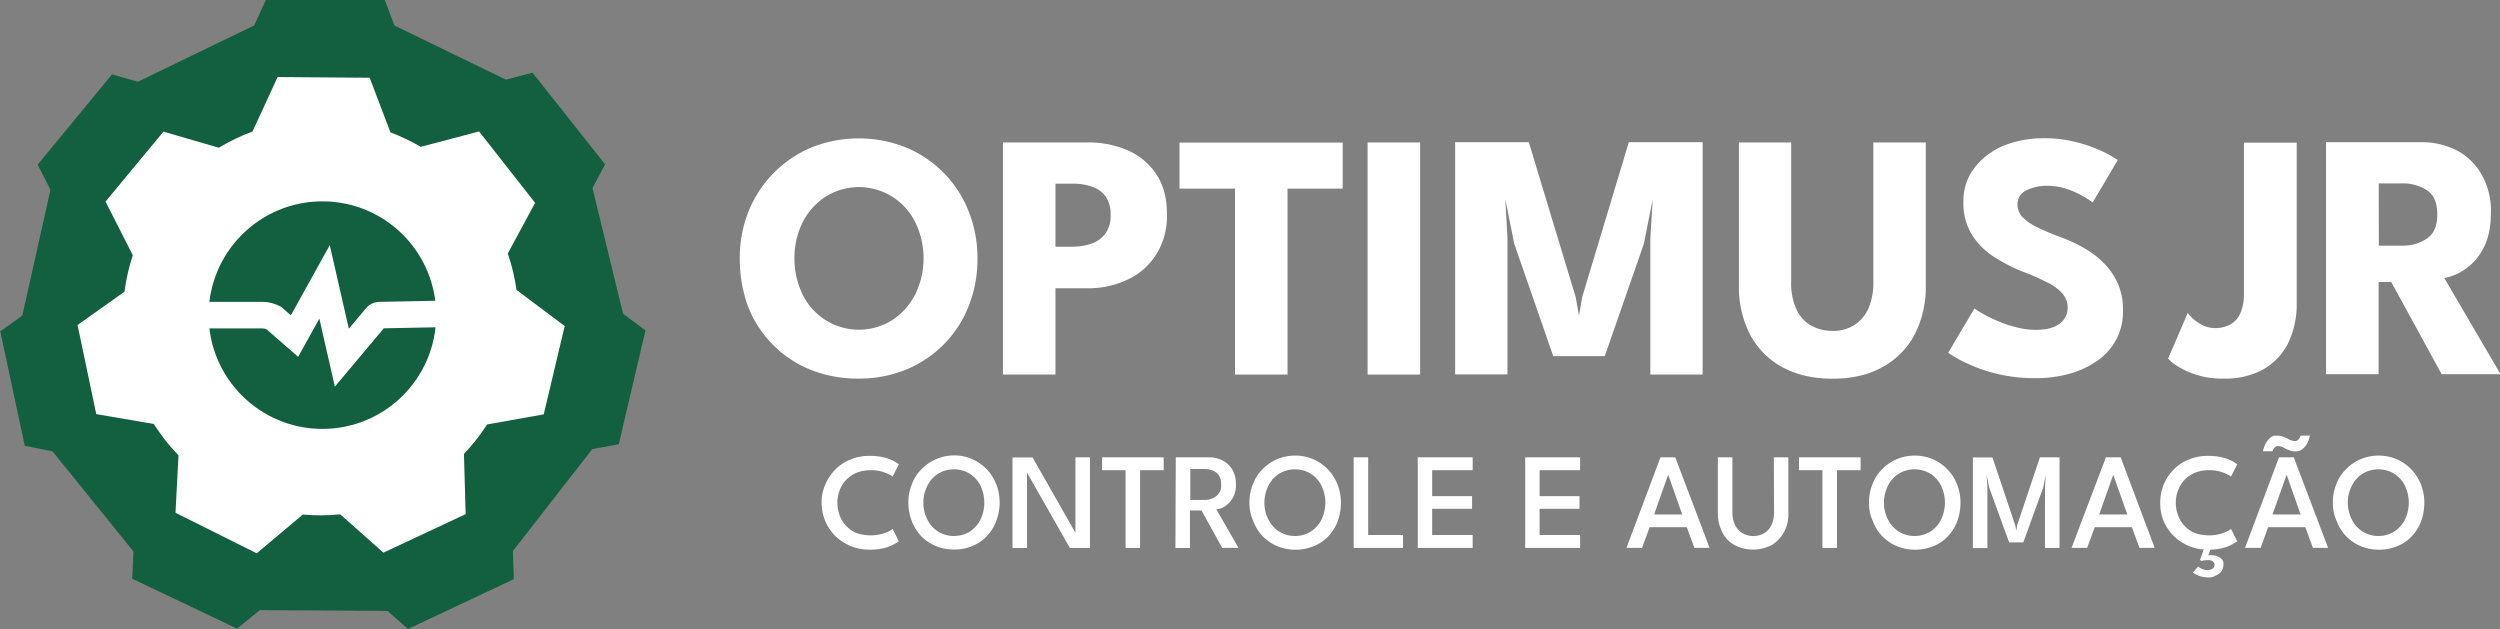 <?xml version="1.0" encoding="UTF-8"?>
<svg
  width="2035"
  height="512"
  version="1.1"
  viewBox="0 0 2035 512"
  xmlns="http://www.w3.org/2000/svg"
>
  <rect x="0" y="0" width="2035" height="512" fill="#808080" stroke="none"/>
  <polygon
    transform="matrix(1.028 0 0 -1.028 -.302 512.56)"
    points="497.41 234.79 465.81 364.59 415.01 428.69 299.01 484.99 216.11 485.49 95.81 427.29 43.81 364.19 14.61 233.79 31.71 153.79 115.71 49.89 188.41 15.59 322.71 14.79 396.61 49.69 478.71 155.09"
    fill="#136041"
  />
  <path
    d="m216.38 0.001-26.966 58.988c-13.437 4.887-26.338 11.116-38.523 18.596l-59.737-17.067-60.493 73.52 29.537 57.913c-4.469 13.549-7.614 27.492-9.4 41.647l-50.584 36.146 19.938 93.123 63.716 12.857c7.781 11.952 16.75 23.076 26.779 33.215l-3.058 62.125 85.4 40.662 49.528-40.467c14.263 1.314 28.613 1.191 42.851-0.357l46.766 41.099 3.991-1.88 82.116-38.681-2.004-64.966c9.925-10.322 18.749-21.635 26.346-33.772l61.096-11.061 21.753-92.674-52.104-38.815c-1.944-14.166-5.305-28.091-10.034-41.585l29.289-54.789-59.135-74.652-62.756 16.664c-11.2-6.599-22.975-12.156-35.187-16.611l-22.259-59.178h-96.866zm45.261 186.67c12.305-0.104 24.689 2.92 35.917 9.17 25.665 14.284 40.177 42.573 36.811 71.752-3.365 29.18-23.933 53.422-52.176 61.491-28.242 8.069-58.515-1.645-76.787-24.643l-4e-3 -4e-3c-25.042-31.481-19.784-77.109 11.761-102.07l-4.173-5.274h0.01l4.175 5.272c12.952-10.258 28.645-15.56 44.465-15.694z"
    fill="#136041"
  />
  <path
    d="m225.98 62.71-20.444 44.404c-9.553 3.482-18.738 7.877-27.443 13.129l-45.03-13.093-47.141 56.922 22.178 43.719c-3.201 9.646-5.463 19.57-6.76 29.65l-38.211 27.141 15.235 72.516 46.796 8.014c2.819 4.285 6.163 9.126 9.185 12.973 3e-3 4e-3 7e-3 0.01 0.01 0.013 3.392 4.375 7.087 8.498 10.954 12.457l-2.449 46.845 66.112 32.997 37.532-31.562c10.135 0.933 20.329 0.878 30.453-0.163l35.138 31.187 66.948-31.352-1.385-49.042c7.044-7.363 13.351-15.389 18.84-23.974l46.092-8.196 17.088-71.886-39.24-29.43c-1.408-10.097-3.784-20.026-7.093-29.669l22.247-41.193-45.627-58.108-47.469 12.509c-7.883-4.614-16.135-8.535-24.683-11.751l-16.887-44.465zm33.734 143.78c1.573-0.034 3.15 4e-3 4.723 0.113 7.551 0.523 15.044 2.7 21.923 6.571 18.344 10.323 28.642 30.624 26.139 51.524-2.503 20.901-17.303 38.196-37.566 43.894-20.263 5.699-41.913-1.344-54.942-17.875v-2e-3c-17.876-22.672-13.965-55.333 8.759-73.143v-2e-3c9.059-7.103 19.952-10.84 30.965-11.08z"
    fill="#fff"
  />
  <circle transform="scale(1,-1)" cx="262.44" cy="-256.51" r="92.616" fill="#136041" />
  <path
    d="m268.43 199.58-31.671 57.086-7.869-6.867-1.141-0.595c-4.304-2.244-9.079-3.437-13.934-3.482l-0.051-2e-3h-46.101v21.587h45.949c1.158 0.011 2.28 0.298 3.347 0.732l25.722 22.448 17.259-31.11 12.641 55.361 39.815-47.495 49.661-0.966-0.42-21.582-52.834 1.026h0.135c-4.769 0.033-9.248 2.421-11.932 6.363l0.651-0.859-13.705 16.347z"
    fill="#fff"
  />
  <g transform="matrix(.961 0 0 .961 -.292 1.063)" fill="#fff">
    <path
      d="m626.93 217.66a105.11 105.11 0 0 1 7.5-39.9 98.36 98.36 0 0 1 53.3-54 108.14 108.14 0 0 1 79.9 0 96.77 96.77 0 0 1 53.1 54 105.11 105.11 0 0 1 7.5 39.9 107.5 107.5 0 0 1-7.3 40.2 95.82 95.82 0 0 1-52.9 54 105 105 0 0 1-40.6 7.7 106.81 106.81 0 0 1-41.1-7.7 94.75 94.75 0 0 1-52.7-54.1 118.47 118.47 0 0 1-6.7-40.1zm46.3 0a68.52 68.52 0 0 0 6.8 30.4 53 53 0 0 0 76.3 21.8 56.47 56.47 0 0 0 19.3-21.8 69.74 69.74 0 0 0 0-60.8 53.17 53.17 0 0 0-76.3-21.6 56.47 56.47 0 0 0-19.3 21.8 66.79 66.79 0 0 0-6.8 30.2z"
    />
    <path
      d="m849.83 119.56h71.5a82.48 82.48 0 0 1 34 6.6 54.76 54.76 0 0 1 24.3 20.2c6.1 9.1 9.1 20.2 9.1 33.8a60.83 60.83 0 0 1-9.1 34.3 56.32 56.32 0 0 1-24.3 21.3 76.84 76.84 0 0 1-34 7.3h-27v73.1h-44.5zm44.5 88.3h14.5a50.65 50.65 0 0 0 16.3-2.7 24.49 24.49 0 0 0 11.6-8.6 25.23 25.23 0 0 0 4.3-15.7 26.33 26.33 0 0 0-4.3-15.7 23.24 23.24 0 0 0-11.6-8.2 49.61 49.61 0 0 0-16.3-2.5h-14.5z"
    />
    <path d="m1046.4 158.66h-47v-39h138.2v39h-46.7v157.5h-44.5z" />
    <path d="m1158.7 119.56h44.5v196.6h-44.5z" />
    <path
      d="m1442.5 119.56v196.6h-44.3v-115.5l2-32.9-7.5 37.7-33.1 95.1h-43.63l-33.1-95.3-7.5-37.7 1.8 32.9v115.54h-44.3v-196.64h62.4l39.7 131.2 2.8 15.7 2.7-15.7 39.5-131.2h62.4v0.2z"
    />
    <path
      d="m1587 119.56h44.5v120.8a87.42 87.42 0 0 1-9.5 42 66.73 66.73 0 0 1-27.2 27.5c-11.8 6.6-25.9 9.8-42.2 9.8s-30.6-3.2-42.7-9.8a67.32 67.32 0 0 1-27.2-27.5 88.59 88.59 0 0 1-9.5-42v-120.8h44.3v118.3a52.74 52.74 0 0 0 4.3 22.7 30.48 30.48 0 0 0 12 13.8 37.63 37.63 0 0 0 18.6 4.8 33.62 33.62 0 0 0 18.4-4.8 32.68 32.68 0 0 0 12-13.8 55.88 55.88 0 0 0 4.3-22.7v-118.3z"
    />
    <path
      d="m1730 116a107.77 107.77 0 0 1 32 4.1 124.65 124.65 0 0 1 22 8.4c3.4 1.8 6.8 3.9 10.2 5.9l-21.3 35.9c-1.6-1.1-4.3-3-8.2-5.2a75.38 75.38 0 0 0-13.6-6.1 49.77 49.77 0 0 0-16.3-2.7 38 38 0 0 0-18.6 4.1 12.72 12.72 0 0 0-7 12 15 15 0 0 0 3.9 10 41.46 41.46 0 0 0 11.6 8.4 215.57 215.57 0 0 0 20 8.6 128.49 128.49 0 0 1 20.7 9.5 77.75 77.75 0 0 1 17 12.9 58.39 58.39 0 0 1 11.8 17.3 53.57 53.57 0 0 1 4.3 22.2 49.78 49.78 0 0 1-22.7 43.8 76.33 76.33 0 0 1-23.8 10.7 104.08 104.08 0 0 1-27.7 3.4 134.29 134.29 0 0 1-62-14.5 118 118 0 0 1-11.8-7l22.2-37.5c2.3 1.6 4.5 3 6.8 4.3a120.17 120.17 0 0 0 12.5 6.1 90.28 90.28 0 0 0 15.9 5.4 65.83 65.83 0 0 0 16.6 2.3c9.1 0 15.9-1.8 20.4-5.2a16.69 16.69 0 0 0 6.8-13.8 18.05 18.05 0 0 0-4.3-11.6 39.61 39.61 0 0 0-12.9-9.5 196.66 196.66 0 0 0-21.6-9.5 144.16 144.16 0 0 1-24.3-12.7 59.84 59.84 0 0 1-18.2-18.6 50.67 50.67 0 0 1-7-27.7 45.61 45.61 0 0 1 9.3-28.6 60.72 60.72 0 0 1 24.7-18.8 90.44 90.44 0 0 1 32.6-6.3z"
    />
    <path
      d="m1945.7 255.56a75.87 75.87 0 0 1-7.5 34.5 53.15 53.15 0 0 1-21.3 22 66.85 66.85 0 0 1-32.9 7.5 70.74 70.74 0 0 1-23.8-3.4 67.5 67.5 0 0 1-16.1-7.5 28.25 28.25 0 0 1-7.3-6.1l16.6-38.6a37.18 37.18 0 0 0 5 5.4 43 43 0 0 0 7.9 5.2 26.63 26.63 0 0 0 22.9-0.7 19.42 19.42 0 0 0 8.6-9.3 41 41 0 0 0 3.2-17.5v-127.3h44.7z"
    />
    <path
      d="m1970.9 119.36h80.07a64.69 64.69 0 0 1 30.4 7 51.32 51.32 0 0 1 21.1 20.7 61.17 61.17 0 0 1 7.7 32.2c0 12.5-2.3 22.5-6.6 30.4a47.33 47.33 0 0 1-15.9 17.7 42.94 42.94 0 0 1-17 7l47.7 81.5h-49.9l-42.7-78.1h-10.7v78.1h-44.5v-196.6h0.3zm44.4 87.6h19.67a36.69 36.69 0 0 0 20.9-5.9c5.9-3.9 8.9-10.7 8.9-20.7 0-9.8-3-16.6-8.9-20.4a36.77 36.77 0 0 0-20.7-5.7h-20l0.1 52.7z"
    />
    <path
      d="m737.53 452.36a35.17 35.17 0 0 0 11.6-1.8 31 31 0 0 0 7.3-3.6l5.2 10.4a37.68 37.68 0 0 1-9.1 4.8 45.62 45.62 0 0 1-15.7 2.3 41.22 41.22 0 0 1-15.9-3 42.23 42.23 0 0 1-12.9-8.4 41.06 41.06 0 0 1-8.6-12.5 41.94 41.94 0 0 1-3.2-15.7 37.11 37.11 0 0 1 3.2-15.7 39.63 39.63 0 0 1 8.6-12.7 35.18 35.18 0 0 1 12.9-8.4 39.13 39.13 0 0 1 15.9-3 46.71 46.71 0 0 1 15.7 2.3 31.78 31.78 0 0 1 9.1 4.8l-5.2 10.4a31 31 0 0 0-7.3-3.6 32.4 32.4 0 0 0-11.6-1.8 33.19 33.19 0 0 0-11.3 2 27.14 27.14 0 0 0-8.9 5.9 25.67 25.67 0 0 0-5.7 8.9 28.52 28.52 0 0 0-2 10.9 31.38 31.38 0 0 0 2 10.9 25.17 25.17 0 0 0 5.7 8.9 26.14 26.14 0 0 0 8.9 5.9 38.18 38.18 0 0 0 11.3 1.8z"
    />
    <path
      d="m769.73 424.66a40.24 40.24 0 0 1 3-15.7 34.32 34.32 0 0 1 8.2-12.7 37.39 37.39 0 0 1 12.3-8.4 38.06 38.06 0 0 1 50.2 19.5c0.2 0.5 0.5 1.1 0.7 1.6a43.33 43.33 0 0 1 0 31.3 37.8 37.8 0 0 1-7.9 12.7 34.59 34.59 0 0 1-12.3 8.4 37.74 37.74 0 0 1-15.4 3 40.24 40.24 0 0 1-15.7-3 38.45 38.45 0 0 1-12.3-8.4 37.8 37.8 0 0 1-7.9-12.7 42.27 42.27 0 0 1-2.9-15.6zm12.7 0a30.46 30.46 0 0 0 3.4 14.3 25.55 25.55 0 0 0 9.1 10.2 25.82 25.82 0 0 0 26.8 0 26.31 26.31 0 0 0 9.1-10.2 33.32 33.32 0 0 0 0-28.6 25.55 25.55 0 0 0-9.1-10.2 25.82 25.82 0 0 0-26.8 0 25 25 0 0 0-9.1 10.2 30.46 30.46 0 0 0-3.4 14.3z"
    />
    <path d="m869.33 397.66h0.9v65.4h-12.3v-76.7h17l37 65.1-0.7 0.2v-65.4h12.3v76.74h-17z" />
    <path d="m953.83 397.16h-20v-10.9h52.17v10.9h-20v65.84h-12.3v-65.8z" />
    <path
      d="m996.23 386.26h28.1a26 26 0 0 1 11.6 2.7 20.89 20.89 0 0 1 8.2 7.7 23.39 23.39 0 0 1 3 12.3 20.71 20.71 0 0 1-9.3 18.8 14.48 14.48 0 0 1-7.3 2.5l18.8 32.7h-13.8l-17.5-31.7h-9.8v31.8h-12.3zm12.3 36.1h11.6a16 16 0 0 0 10.4-3.2 11.28 11.28 0 0 0 4.1-10c0-4.8-1.4-7.9-4.1-10a17 17 0 0 0-10.2-3h-11.8z"
    />
    <path
      d="m1058.6 424.66a40.24 40.24 0 0 1 3-15.7 34.32 34.32 0 0 1 8.2-12.7 37.39 37.39 0 0 1 12.3-8.4 39.6 39.6 0 0 1 30.6 0 38.7 38.7 0 0 1 20.4 21.1 41.76 41.76 0 0 1 3 15.7 46.28 46.28 0 0 1-2.7 15.7 37.8 37.8 0 0 1-7.9 12.7 34.59 34.59 0 0 1-12.3 8.4 40.85 40.85 0 0 1-31.1 0 38.45 38.45 0 0 1-12.3-8.4 37.8 37.8 0 0 1-7.9-12.7 36.64 36.64 0 0 1-3.3-15.7zm12.7 0a30.46 30.46 0 0 0 3.4 14.3 25.55 25.55 0 0 0 9.1 10.2 25.82 25.82 0 0 0 26.8 0 26.31 26.31 0 0 0 9.1-10.2 33.32 33.32 0 0 0 0-28.6 25.55 25.55 0 0 0-9.1-10.2 25.82 25.82 0 0 0-26.8 0 25 25 0 0 0-9.1 10.2 31.71 31.71 0 0 0-3.4 14.3z"
    />
    <path d="m1146.9 386.26h12.3v65.8h29.5v10.94h-41.8z" />
    <path d="m1201.2 386.26h46.5v10.9h-34.3v22h33.8v10.7h-33.8v22.2h34.3v10.94h-46.5z" />
    <path d="m1292.2 386.26h46.5v10.9h-34.3v22h33.8v10.7h-33.8v22.2h34.3v10.94h-46.5z" />
    <path
      d="m1406.8 386.26h12.5l29.1 76.7h-12.9l-6.4-17.5h-31.5l-6.4 17.5h-13.23zm-5.4 48.4h23.8l-11.8-33.4h-0.2z"
    />
    <path
      d="m1502.8 386.26h12.3v47.4a31 31 0 0 1-3.9 16.3 28.15 28.15 0 0 1-10.4 10.7 34.12 34.12 0 0 1-31.1 0 24.42 24.42 0 0 1-10.4-10.7 34.38 34.38 0 0 1-3.9-16.3v-47.4h12.3v46.8a24.53 24.53 0 0 0 2.3 10.7 16.72 16.72 0 0 0 6.4 6.8 18.45 18.45 0 0 0 18.2 0 16 16 0 0 0 6.1-6.8 24.84 24.84 0 0 0 2.3-10.7z"
    />
    <path d="m1544.1 397.16h-20v-10.9h52.2v10.9h-20v65.84h-12.33v-65.8z" />
    <path
      d="m1583.4 424.66a40.24 40.24 0 0 1 3-15.7 34.32 34.32 0 0 1 8.2-12.7 37.39 37.39 0 0 1 12.3-8.4 39.6 39.6 0 0 1 30.6 0 38.7 38.7 0 0 1 20.4 21.1 41.76 41.76 0 0 1 3 15.7 46.28 46.28 0 0 1-2.7 15.7 37.8 37.8 0 0 1-7.9 12.7 32.92 32.92 0 0 1-12.3 8.4 40.85 40.85 0 0 1-31.1 0 38.45 38.45 0 0 1-12.3-8.4 37.8 37.8 0 0 1-7.9-12.7 36.64 36.64 0 0 1-3.3-15.7zm12.7 0a30.46 30.46 0 0 0 3.4 14.3 25.55 25.55 0 0 0 9.1 10.2 25.82 25.82 0 0 0 26.8 0 26.31 26.31 0 0 0 9.1-10.2 33.32 33.32 0 0 0 0-28.6 25.55 25.55 0 0 0-9.1-10.2 25.82 25.82 0 0 0-26.8 0 25 25 0 0 0-9.1 10.2 30.46 30.46 0 0 0-3.4 14.3z"
    />
    <path
      d="m1744.8 386.26v76.74h-12.3v-52.2l0.7-9.8-2.3 11.1-16.8 46.2h-12l-16.8-46.1-2.3-11.1 0.7 9.8v52.2h-12.3v-76.7h16.57l19.3 57.4 0.9 4.5 0.7-4.5 19.3-57.5z"
    />
    <path
      d="m1784.1 386.26h12.5l28.8 76.7h-12.9l-6.4-17.5h-31.5l-6.4 17.5h-13.23zm-5.7 48.4h23.8l-11.8-33.4h-0.2z"
    />
    <path
      d="m1871.2 452.36a35.17 35.17 0 0 0 11.6-1.8 31 31 0 0 0 7.3-3.6l5.2 10.4a37.68 37.68 0 0 1-9.1 4.8 45.62 45.62 0 0 1-15.7 2.3 41.22 41.22 0 0 1-15.9-3 42.23 42.23 0 0 1-12.9-8.4 41.06 41.06 0 0 1-8.6-12.5 38.19 38.19 0 0 1-3-15.7 40.24 40.24 0 0 1 3-15.7 39.63 39.63 0 0 1 8.6-12.7 35.18 35.18 0 0 1 12.9-8.4 39.13 39.13 0 0 1 15.9-3 46.71 46.71 0 0 1 15.7 2.3 31.78 31.78 0 0 1 9.1 4.8l-5.2 10.4a31 31 0 0 0-7.3-3.6 32.4 32.4 0 0 0-11.6-1.8 33.19 33.19 0 0 0-11.3 2 27.14 27.14 0 0 0-8.9 5.9 25.67 25.67 0 0 0-5.7 8.9 28.52 28.52 0 0 0-2 10.9 31.38 31.38 0 0 0 2 10.9 28.8 28.8 0 0 0 5.7 8.9 26.14 26.14 0 0 0 8.9 5.9 39.25 39.25 0 0 0 11.3 1.8zm-0.23 35.64a26.65 26.65 0 0 1-8.2-1.4 24.16 24.16 0 0 1-5-2.7l4.5-5.2a8.25 8.25 0 0 0 3.2 2 10.3 10.3 0 0 0 4.5 1.1 10.13 10.13 0 0 0 4.3-1.1 3.69 3.69 0 0 0 1.8-3.2 3.53 3.53 0 0 0-1.6-3.2 6.12 6.12 0 0 0-4.1-0.9 17.74 17.74 0 0 0-3.2 0.2 4.55 4.55 0 0 0-2 0.5l-1.4-0.9 4.5-12.5 5 1.8-2.5 6.8a19.26 19.26 0 0 1 5.9 0.2 13.09 13.09 0 0 1 5 2.5 5.91 5.91 0 0 1 2 5 11.63 11.63 0 0 1-1.8 5.9 11.1 11.1 0 0 1-5 3.6 10.18 10.18 0 0 1-5.9 1.5z"
    />
    <path
      d="m1930.7 386.26h12.5l29.1 76.7h-12.9l-6.4-17.5h-31.5l-6.4 17.5h-13.2zm-13.6-5.2a29.28 29.28 0 0 1 2-5.9 17.75 17.75 0 0 1 3.9-5.2 7.2 7.2 0 0 1 5.7-2 14.62 14.62 0 0 1 6.1 1.1 26.76 26.76 0 0 1 4.8 2.3 12 12 0 0 0 4.8 1.1 3.54 3.54 0 0 0 3-1.6 6.73 6.73 0 0 0 1.6-3h7.9a29.28 29.28 0 0 1-2 5.9 14.55 14.55 0 0 1-3.9 5.2 9.82 9.82 0 0 1-5.8 2.3 14.07 14.07 0 0 1-6.1-1.1 26.76 26.76 0 0 1-4.8-2.3 10.3 10.3 0 0 0-4.5-1.1 3.89 3.89 0 0 0-3 1.4 6.73 6.73 0 0 0-1.6 3h-8.1zm8.1 53.6h23.77l-11.7-33.4h-0.2z"
    />
    <path
      d="m1976.3 424.66a40.24 40.24 0 0 1 3-15.7 34.32 34.32 0 0 1 8.2-12.7 37.39 37.39 0 0 1 12.3-8.4 39.6 39.6 0 0 1 30.6 0 38.7 38.7 0 0 1 20.4 21.1 41.76 41.76 0 0 1 3 15.7 46.28 46.28 0 0 1-2.7 15.7 37.8 37.8 0 0 1-7.9 12.7 32.92 32.92 0 0 1-12.3 8.4 40.85 40.85 0 0 1-31.1 0 38.45 38.45 0 0 1-12.3-8.4 37.8 37.8 0 0 1-7.9-12.7 36.64 36.64 0 0 1-3.3-15.7zm12.7 0a30.46 30.46 0 0 0 3.4 14.3 25.55 25.55 0 0 0 9.1 10.2 25.82 25.82 0 0 0 26.8 0 26.31 26.31 0 0 0 9.1-10.2 33.32 33.32 0 0 0 0-28.6 25.55 25.55 0 0 0-9.1-10.2 25.82 25.82 0 0 0-26.8 0 25 25 0 0 0-9.1 10.2 30.46 30.46 0 0 0-3.43 14.3z"
    />
  </g>
</svg>
